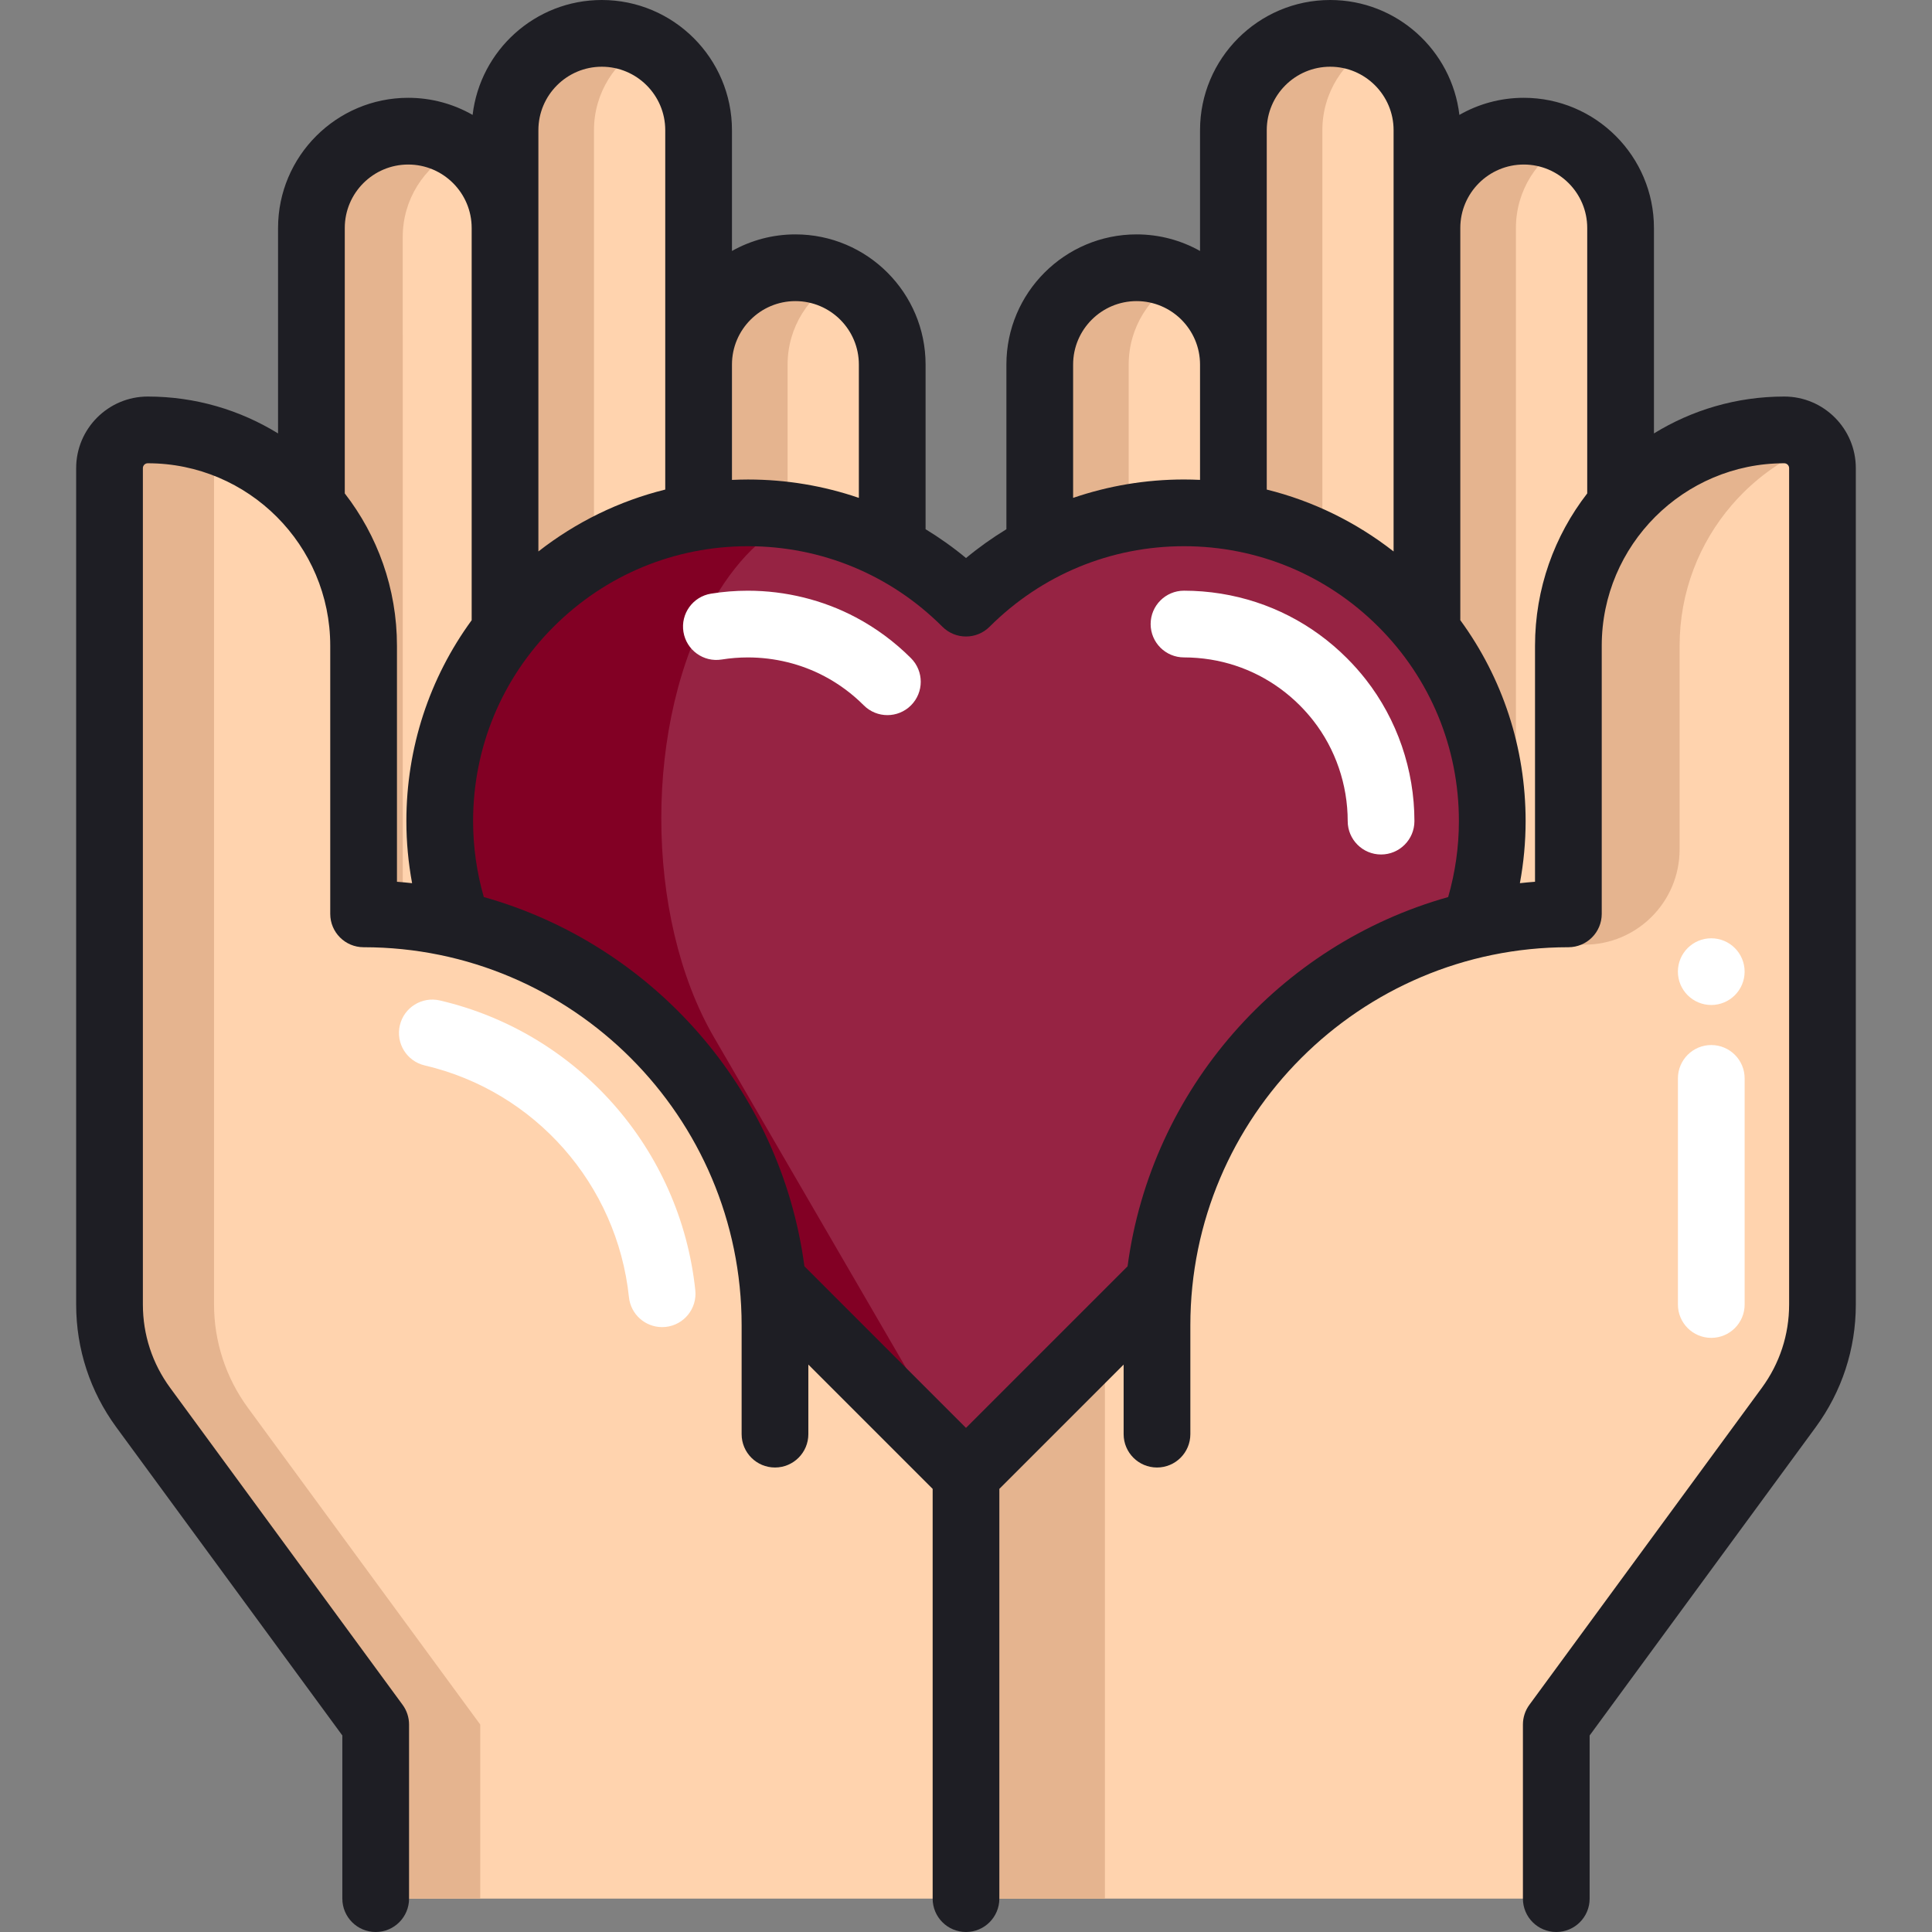 <svg width="88" height="88" viewBox="0 0 88 88" fill="none" xmlns="http://www.w3.org/2000/svg">
<rect x="0" y="0" width="88" height="88" fill="#808080" stroke="none"/>
<path d="M73.815 23L73.817 23.002C72.336 24.721 71.439 26.962 71.439 29.413V41.625C69.964 41.625 68.53 41.795 67.154 42.117C67.697 40.592 67.971 39 67.971 37.401C67.971 34.344 66.98 31.287 64.997 28.757V10.384C64.997 7.949 66.97 5.974 69.405 5.974C71.84 5.974 73.815 7.949 73.815 10.384V23Z" fill="#FFD3AE"/>
<path d="M64.997 10.384V28.757C64.648 28.311 64.267 27.882 63.858 27.472C61.691 25.305 58.99 23.994 56.18 23.54V16.606V5.929C56.18 3.494 58.151 1.519 60.588 1.519C63.023 1.519 64.997 3.494 64.997 5.929V10.384Z" fill="#FFD3AE"/>
<path d="M56.18 16.606V23.541C55.435 23.421 54.683 23.36 53.929 23.36C51.669 23.36 49.408 23.903 47.36 24.989V24.987V16.606C47.36 14.171 49.335 12.196 51.77 12.196C54.205 12.196 56.18 14.171 56.18 16.606Z" fill="#FFD3AE"/>
<path d="M40.64 16.606V24.987C37.911 23.54 34.803 23.058 31.821 23.54V16.606C31.821 14.171 33.796 12.196 36.229 12.196C38.664 12.196 40.64 14.171 40.64 16.606Z" fill="#FFD3AE"/>
<path d="M35.874 21.061V16.606C35.874 14.901 36.841 13.423 38.256 12.689C37.649 12.374 36.961 12.196 36.23 12.196C33.794 12.196 31.823 14.171 31.823 16.606V21.061V39.433C32.172 38.988 32.553 38.558 32.962 38.149C33.852 37.258 34.834 36.515 35.875 35.914L35.874 21.061Z" fill="#E5B48F"/>
<path d="M51.41 21.061V16.606C51.41 14.901 52.377 13.423 53.792 12.689C53.185 12.374 52.497 12.196 51.766 12.196C49.331 12.196 47.36 14.171 47.36 16.606V21.061V39.433C47.708 38.988 48.089 38.558 48.498 38.149C49.388 37.258 50.37 36.515 51.411 35.914L51.41 21.061Z" fill="#E5B48F"/>
<path d="M60.232 10.384V5.929C60.232 4.225 61.198 2.746 62.613 2.012C62.007 1.698 61.318 1.519 60.587 1.519C58.152 1.519 56.181 3.494 56.181 5.929V10.384V28.757C56.529 28.311 56.91 27.882 57.319 27.472C58.209 26.582 59.191 25.839 60.232 25.238L60.232 10.384Z" fill="#E5B48F"/>
<path d="M69.048 14.839V10.384C69.048 8.68 70.015 7.201 71.43 6.467C70.823 6.153 70.135 5.974 69.403 5.974C66.968 5.974 64.997 7.949 64.997 10.384V14.839V33.212C65.346 32.766 68.007 42.379 69.048 41.778L69.048 14.839Z" fill="#E5B48F"/>
<path d="M67.971 37.401C67.971 39 67.697 40.592 67.154 42.118C63.7 42.926 60.613 44.688 58.188 47.113C55.236 50.065 53.265 53.997 52.805 58.381L44.065 67.123L44.001 67.188L35.194 58.381L35.182 58.266C34.301 50.351 28.488 43.925 20.889 42.13C20.873 42.125 20.859 42.121 20.843 42.117C20.3 40.592 20.03 38.999 20.03 37.401V37.275C20.03 37.223 20.03 37.168 20.032 37.115C20.093 34.154 21.084 31.208 23.004 28.757C23.353 28.311 23.733 27.881 24.143 27.472C26.31 25.305 29.011 23.994 31.821 23.54C33.342 23.295 34.894 23.299 36.413 23.556C37.874 23.799 39.302 24.277 40.639 24.986C41.849 25.627 42.983 26.455 44 27.472C45.017 26.455 46.152 25.627 47.359 24.989C49.407 23.903 51.668 23.36 53.929 23.36C54.683 23.36 55.434 23.421 56.18 23.54C58.989 23.994 61.69 25.305 63.858 27.472C64.267 27.881 64.648 28.311 64.996 28.757C66.98 31.287 67.971 34.344 67.971 37.401Z" fill="#962343"/>
<path d="M44.102 67.188L44.051 67.137L35.182 58.266C34.301 50.351 28.488 43.925 20.89 42.13C20.322 40.58 20.037 38.951 20.03 37.322V37.276C20.03 37.223 20.03 37.168 20.033 37.116C20.071 33.558 21.449 30.017 24.161 27.304C27.589 23.875 32.346 22.582 36.776 23.423C36.655 23.463 36.535 23.506 36.414 23.556C35.761 23.822 35.123 24.229 34.516 24.776C33.798 25.422 33.124 26.265 32.52 27.304C29.321 32.811 29.321 41.739 32.52 47.245L44.066 67.123L44.102 67.188Z" fill="#820024"/>
<path d="M67.155 42.117C68.53 41.795 69.964 41.625 71.439 41.625V29.413C71.439 26.962 72.337 24.722 73.818 23.002C73.978 22.815 74.146 22.635 74.318 22.463C76.097 20.682 78.554 19.582 81.271 19.582C82.231 19.582 83.011 20.362 83.011 21.322V59.418C83.011 61.106 82.474 62.751 81.475 64.112L70.886 78.551V86.48H44.001V67.188L52.805 58.381C53.265 53.997 55.236 50.065 58.188 47.113C60.613 44.688 63.7 42.926 67.155 42.117Z" fill="#FFD3AE"/>
<path d="M50.318 60.869V86.48H44.001V67.188L50.318 60.869Z" fill="#E5B48F"/>
<path d="M31.821 16.606V23.541C29.011 23.994 26.311 25.305 24.143 27.473C23.734 27.882 23.353 28.311 23.005 28.757V10.384V5.929C23.005 3.494 24.976 1.519 27.411 1.519C29.848 1.519 31.821 3.494 31.821 5.929V16.606Z" fill="#FFD3AE"/>
<path d="M27.055 10.384V5.929C27.055 4.225 28.022 2.746 29.437 2.012C28.83 1.698 28.142 1.519 27.411 1.519C24.976 1.519 23.004 3.494 23.004 5.929V10.384V28.757C23.353 28.311 23.734 27.882 24.143 27.472C25.033 26.582 26.015 25.839 27.055 25.238V10.384H27.055Z" fill="#E5B48F"/>
<path d="M23.004 28.757C21.021 31.287 20.03 34.344 20.03 37.401C20.03 39 20.3 40.592 20.843 42.118C19.467 41.796 18.035 41.625 16.562 41.625V29.414C16.562 26.962 15.665 24.722 14.182 23.002L14.184 23V10.384C14.184 7.949 16.159 5.974 18.594 5.974C21.029 5.974 23.004 7.949 23.004 10.384V28.757Z" fill="#FFD3AE"/>
<path d="M18.344 15.246V10.792C18.344 9.087 19.311 7.609 20.726 6.875C20.119 6.56 19.431 6.381 18.7 6.381C16.265 6.381 14.293 8.357 14.293 10.792V15.246V33.619C14.642 33.173 15.023 42.035 15.432 41.625C16.322 40.735 17.304 42.719 18.345 42.117V15.246H18.344Z" fill="#E5B48F"/>
<path d="M35.194 58.381L44.001 67.188V86.48H17.113V78.551L6.524 64.112C5.528 62.751 4.989 61.106 4.989 59.419V21.322C4.989 20.842 5.183 20.406 5.499 20.092C5.813 19.776 6.251 19.582 6.731 19.582C9.709 19.582 12.379 20.907 14.182 23.002C15.665 24.721 16.562 26.962 16.562 29.413V41.625C18.035 41.625 19.468 41.795 20.843 42.117C28.503 43.906 34.356 50.397 35.194 58.381Z" fill="#FFD3AE"/>
<path d="M11.284 64.112C10.288 62.751 9.749 61.106 9.749 59.418V21.322C9.749 20.895 9.904 20.503 10.161 20.201C9.092 19.803 7.937 19.582 6.731 19.582C6.251 19.582 5.813 19.776 5.499 20.092C5.183 20.406 4.989 20.842 4.989 21.322V59.418C4.989 61.106 5.528 62.751 6.524 64.112L17.113 78.551V86.48H21.874V78.551L11.284 64.112Z" fill="#E5B48F"/>
<path d="M72.162 43.029C74.56 43.029 76.504 41.085 76.504 38.687V29.414C76.504 26.962 77.402 24.722 78.883 23.002C79.043 22.816 79.211 22.635 79.383 22.463C80.313 21.532 81.429 20.79 82.669 20.291C82.352 19.862 81.844 19.582 81.27 19.582C78.554 19.582 76.096 20.682 74.318 22.463C74.145 22.635 73.977 22.816 73.817 23.002C72.337 24.722 71.439 26.962 71.439 29.414V43.029H72.162V43.029Z" fill="#E5B48F"/>
<path d="M50.318 60.869V86.48H44.001V67.188L50.318 60.869Z" fill="#E5B48F"/>
<path d="M30.157 60.448C29.39 60.448 28.73 59.868 28.648 59.087C28.108 53.946 24.369 49.702 19.346 48.529C18.528 48.338 18.021 47.521 18.212 46.704C18.402 45.887 19.22 45.379 20.037 45.57C26.32 47.037 30.995 52.342 31.67 58.77C31.758 59.604 31.152 60.352 30.318 60.44C30.264 60.445 30.21 60.448 30.157 60.448Z" fill="white"/>
<path d="M77.946 60.938C77.107 60.938 76.427 60.258 76.427 59.419V49.119C76.427 48.28 77.107 47.6 77.946 47.6C78.785 47.6 79.466 48.28 79.466 49.119V59.419C79.466 60.258 78.785 60.938 77.946 60.938Z" fill="white"/>
<path d="M40.419 32.573C40.031 32.573 39.642 32.425 39.345 32.128C38.813 31.596 38.212 31.152 37.559 30.806C36.496 30.242 35.288 29.945 34.064 29.945C33.664 29.945 33.263 29.977 32.872 30.04C32.043 30.174 31.264 29.611 31.13 28.782C30.996 27.954 31.559 27.174 32.387 27.04C32.938 26.951 33.502 26.906 34.063 26.906C35.782 26.906 37.483 27.326 38.982 28.12C39.902 28.608 40.747 29.233 41.494 29.979C42.087 30.573 42.087 31.535 41.494 32.128C41.197 32.425 40.808 32.573 40.419 32.573Z" fill="white"/>
<path d="M62.906 38.921C62.067 38.921 61.386 38.24 61.386 37.401C61.386 35.739 60.828 34.112 59.815 32.819C59.628 32.58 59.422 32.348 59.203 32.128C58.086 31.012 56.678 30.29 55.13 30.04C54.733 29.977 54.328 29.944 53.929 29.944C53.09 29.944 52.41 29.264 52.41 28.425C52.41 27.586 53.09 26.905 53.929 26.905C54.489 26.905 55.056 26.951 55.613 27.04C57.797 27.393 59.781 28.409 61.351 29.98C61.658 30.287 61.946 30.611 62.208 30.946C63.637 32.77 64.425 35.063 64.425 37.402C64.425 38.24 63.745 38.921 62.906 38.921Z" fill="white"/>
<path d="M81.27 18.062C79.095 18.062 77.063 18.678 75.335 19.742V10.384C75.335 7.115 72.675 4.455 69.405 4.455C68.339 4.455 67.338 4.739 66.473 5.234C66.128 2.291 63.621 0 60.589 0C57.32 0 54.66 2.66 54.66 5.929V11.431C53.804 10.951 52.819 10.676 51.77 10.676C48.5 10.676 45.84 13.336 45.84 16.605V24.106C45.201 24.497 44.585 24.933 44.001 25.418C43.416 24.932 42.8 24.496 42.159 24.105V16.605C42.159 13.336 39.499 10.676 36.23 10.676C35.181 10.676 34.195 10.951 33.34 11.431V5.929C33.34 2.66 30.68 0 27.411 0C24.378 0 21.872 2.291 21.527 5.234C20.661 4.739 19.661 4.455 18.594 4.455C15.325 4.455 12.665 7.115 12.665 10.384V19.742C10.937 18.678 8.904 18.062 6.73 18.062C4.932 18.062 3.469 19.525 3.469 21.323V59.419C3.469 61.444 4.102 63.378 5.299 65.011L15.593 79.048V86.48C15.593 87.319 16.274 88 17.113 88C17.952 88 18.632 87.319 18.632 86.48V78.55C18.632 78.227 18.529 77.912 18.338 77.652L7.75 63.213C6.937 62.105 6.508 60.793 6.508 59.419V21.323C6.508 21.201 6.607 21.101 6.73 21.101C11.313 21.101 15.042 24.83 15.042 29.413V41.626C15.042 42.465 15.723 43.145 16.562 43.145C26.056 43.145 33.78 50.869 33.78 60.364V65.323C33.78 66.163 34.46 66.843 35.299 66.843C36.138 66.843 36.819 66.163 36.819 65.323V62.154L42.481 67.816V86.48C42.481 87.319 43.161 88 44 88C44.839 88 45.519 87.319 45.519 86.48V67.816L51.18 62.155V65.324C51.18 66.163 51.861 66.843 52.7 66.843C53.539 66.843 54.219 66.163 54.219 65.324V60.364C54.219 50.87 61.943 43.145 71.438 43.145C72.277 43.145 72.957 42.465 72.957 41.626V29.413C72.957 24.83 76.686 21.101 81.269 21.101C81.392 21.101 81.492 21.201 81.492 21.323V59.419C81.492 60.794 81.062 62.105 80.249 63.214L69.661 77.652C69.47 77.913 69.367 78.227 69.367 78.55V86.481C69.367 87.32 70.047 88 70.886 88C71.726 88 72.406 87.32 72.406 86.481V79.048L82.7 65.011C83.897 63.378 84.53 61.444 84.53 59.419V21.323C84.531 19.525 83.068 18.062 81.27 18.062ZM57.699 5.929C57.699 4.335 58.995 3.039 60.589 3.039C62.181 3.039 63.476 4.336 63.476 5.929V10.384V25.118C61.755 23.775 59.795 22.818 57.699 22.299V16.605V5.929H57.699ZM48.879 16.605C48.879 15.011 50.176 13.715 51.77 13.715C53.363 13.715 54.66 15.011 54.66 16.605V21.858C54.417 21.847 54.173 21.84 53.929 21.84C52.184 21.84 50.484 22.129 48.879 22.678L48.879 16.605ZM36.23 13.715C37.824 13.715 39.12 15.011 39.12 16.605V22.678C37.517 22.129 35.817 21.841 34.072 21.841C33.827 21.841 33.583 21.848 33.34 21.859V16.605C33.34 15.011 34.636 13.715 36.23 13.715ZM24.523 5.929C24.523 4.335 25.819 3.039 27.411 3.039C29.005 3.039 30.301 4.336 30.301 5.929V16.605V22.299C28.204 22.819 26.243 23.775 24.523 25.118V10.384V5.929H24.523ZM15.704 22.474V10.384C15.704 8.79 17 7.494 18.594 7.494C20.188 7.494 21.484 8.79 21.484 10.384V28.25C19.555 30.891 18.51 34.065 18.51 37.401C18.51 38.355 18.599 39.299 18.77 40.228C18.541 40.203 18.312 40.18 18.081 40.163V29.413C18.081 26.801 17.192 24.395 15.704 22.474ZM51.359 57.679L44 65.038L36.64 57.678C35.566 49.604 29.718 43.019 22.036 40.859C21.715 39.738 21.549 38.578 21.549 37.401C21.549 34.054 22.852 30.91 25.217 28.547C27.582 26.182 30.727 24.879 34.072 24.879C37.417 24.879 40.561 26.182 42.926 28.547C43.519 29.14 44.481 29.14 45.074 28.547C47.443 26.182 50.587 24.879 53.929 24.879C57.271 24.879 60.415 26.182 62.784 28.547C65.149 30.91 66.451 34.054 66.451 37.401C66.451 38.575 66.285 39.735 65.962 40.86C58.28 43.02 52.434 49.606 51.359 57.679ZM69.918 29.413V40.163C69.687 40.18 69.458 40.203 69.229 40.227C69.401 39.298 69.49 38.353 69.49 37.401C69.49 34.064 68.445 30.89 66.515 28.248V10.384C66.515 8.79 67.812 7.494 69.405 7.494C70.999 7.494 72.296 8.79 72.296 10.384V22.474C70.808 24.395 69.918 26.801 69.918 29.413Z" fill="#1E1E24"/>
<path d="M77.945 45.776C78.784 45.776 79.465 45.096 79.465 44.257C79.465 43.418 78.784 42.738 77.945 42.738C77.106 42.738 76.426 43.418 76.426 44.257C76.426 45.096 77.106 45.776 77.945 45.776Z" fill="white"/>
</svg>
